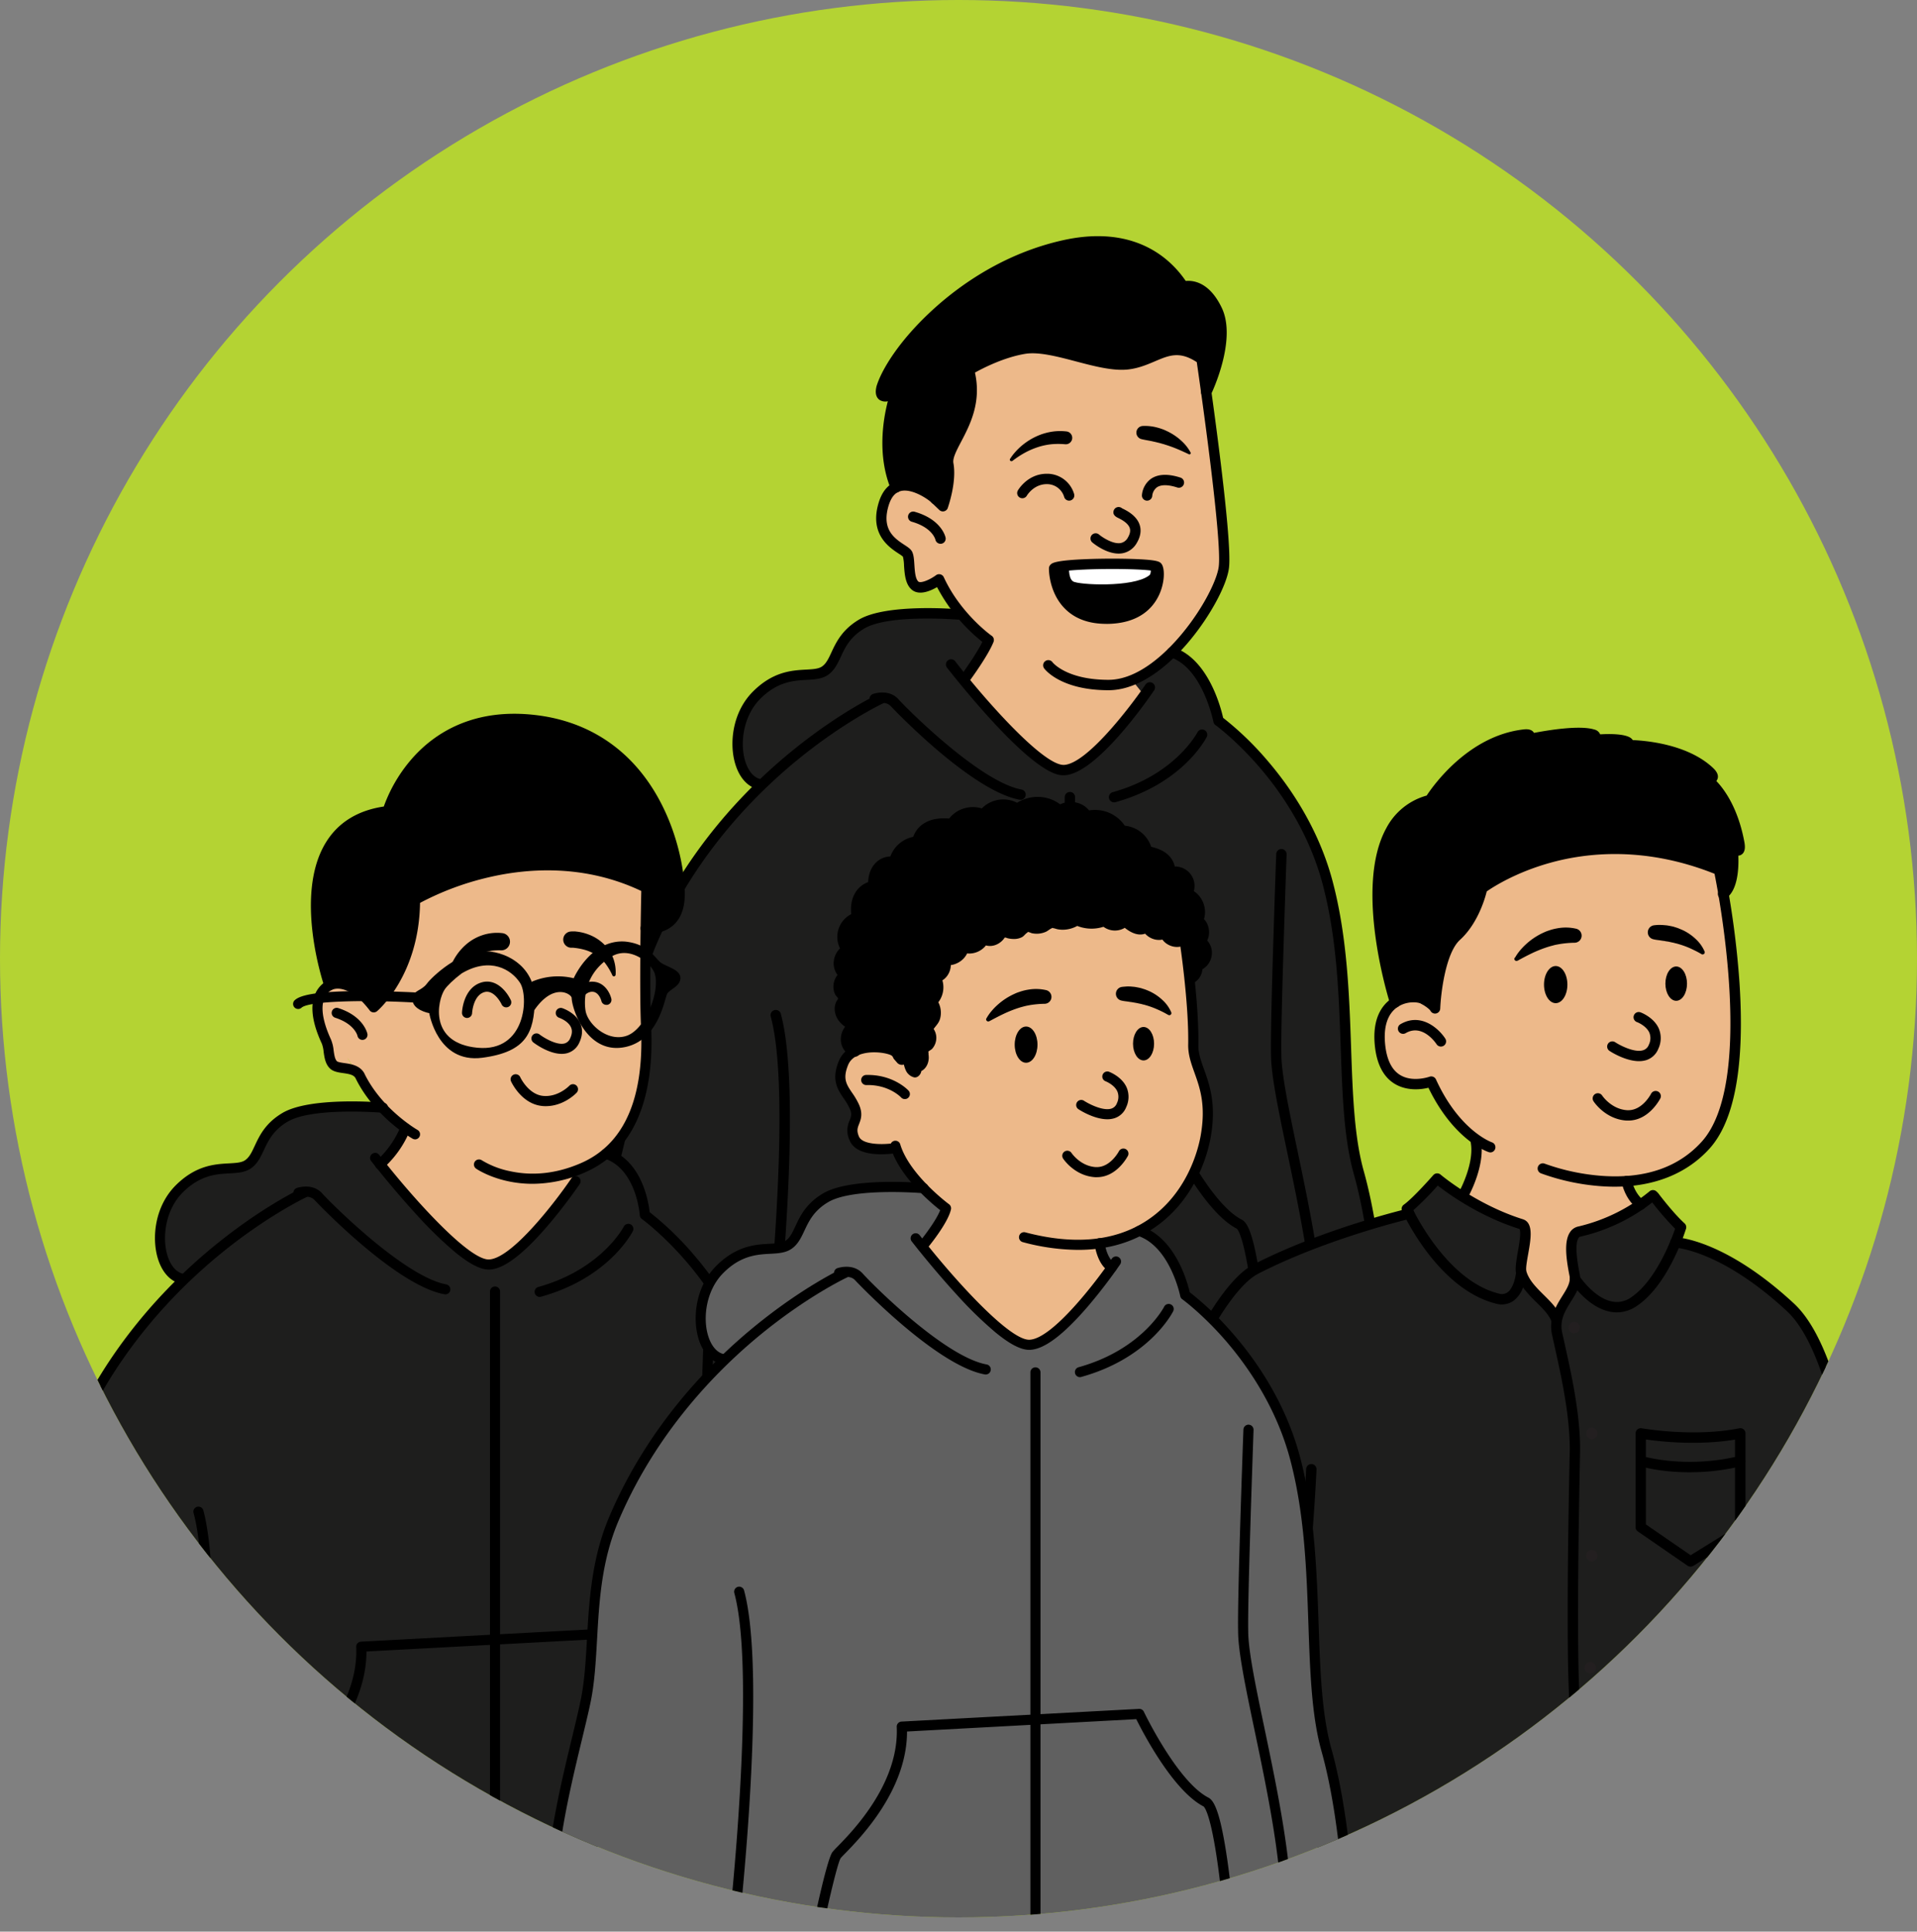 <svg id="Layer_1" data-name="Layer 1" xmlns="http://www.w3.org/2000/svg" xmlns:xlink="http://www.w3.org/1999/xlink" viewBox="0 0 1080 1088.02"><rect x="0" y="0" width="1080" height="1088.02" fill="#808080" stroke="none"/><defs><style>.cls-1{fill:none;}.cls-2{fill:#b4d333;}.cls-3{clip-path:url(#clip-path);}.cls-4{fill:#1e1e1d;}.cls-5{fill:#edb98a;}.cls-6{fill:#fff;}.cls-7{fill:#231f20;}.cls-8{fill:#606060;}</style><clipPath id="clip-path" transform="translate(0)"><circle class="cls-1" cx="540" cy="540" r="540"/></clipPath></defs><title>emam-team-product</title><circle class="cls-2" cx="540" cy="540" r="540"/><g class="cls-3"><path class="cls-4" d="M540,346.14s-50.28-4.33-62.24,11.58-8.68,17.61-13.11,20.14S430,378.1,419.62,401s1.12,37.14,9,41.44c0,0-51.72,48.22-68.34,109.43,0,0-6,59.11-6.91,66.6S332.19,712,332.28,727.91s1.86,31.15,1.86,31.15h444.6s-5.77-78-14.63-104.18c0,0-6.88-46.16-6.35-78.54S754.51,454.27,686.46,406c0,0-6.35-32.19-29.53-43.59S540,346.14,540,346.14Z" transform="translate(0)"/><path class="cls-5" d="M543,381.41l14-20.78s-26.95-23.56-28-34.2c0,0-10.14,6.24-12.47,4.12s-3.33-14.51-5.35-18.4-17.92-8.16-13.35-28.38,25.83-6.67,32.17.3l1.11,1.06s5-16,4.48-25,14.82-27.62,12-50.3c0,0,15.71-13.68,33.45-13.55s35.6,10.65,51.69,8.93,23.15-8.65,29.77-8.1,13.6,3.88,13.76,4.74S689.46,292,689.73,312.24s-21.8,48.06-28.53,54.28a156,156,0,0,1-19.66,14.89c-1.53.74-3.77,1.7-3.77,1.7l5.94,7.42s-28.13,42.49-44.22,43.2S543,381.41,543,381.41Z" transform="translate(0)"/><path d="M594.22,319.33s54.64-3.71,57.77,0-2.26,28.5-26.17,29.07S594.56,333,594.22,319.33Z" transform="translate(0)"/><path class="cls-6" d="M602.33,317.57c0,.86-.76,7.83,2.15,9.87s33.7,3.55,42.69-3.17c2-.91.85-5.89.85-5.89Z" transform="translate(0)"/><path d="M504.7,274.59s-8.61-33.21,0-52.3l-8.14-.25s17.84-56.55,88.54-79.84c64.35-19.49,81.57,19.29,81.57,19.29s13-4.2,21.52,17.72c4,11.83-8.23,41-8.23,41l-3.57-18.3s-8.31-6.31-14.27-5.82-20.27,9-29.26,9.18-41.43-11.19-52.33-9.15-34.13,12-34.13,12,3.93,25.7-11.56,48l-3.63,29S515.14,268.86,504.7,274.59Z" transform="translate(0)"/><path d="M427.93,444.66a2.88,2.88,0,0,1-.59-.06c-6-1.24-10.77-6.47-13.13-14.36-3.41-11.38-1.73-29,10-40.73,11.34-11.34,22.07-11.93,29.91-12.35,3.87-.21,6.93-.38,8.92-1.72,2.4-1.62,3.71-4.42,5.37-8,2.66-5.69,6-12.76,15.52-18.44,15.5-9.19,54.68-5.95,56.34-5.8a2.92,2.92,0,0,1-.5,5.82c-.39,0-39-3.24-52.86,5-8,4.75-10.77,10.66-13.2,15.88-1.88,4-3.66,7.83-7.41,10.35-3.33,2.24-7.48,2.46-11.87,2.7-7.27.4-16.33.89-26.09,10.65-9.6,9.61-11.57,24.84-8.56,34.93,1.73,5.76,4.9,9.52,8.72,10.31a2.92,2.92,0,0,1-.59,5.78Z" transform="translate(0)"/><path d="M575,450.46a3,3,0,0,1-.52,0c-27.56-5-72.15-52.17-72.57-52.64-2.86-3.19-8.06-1.44-8.12-1.42a2.92,2.92,0,1,1-2-5.49c.36-.14,8.94-3.13,14.43,3,5.37,6,46.23,46.62,69.27,50.79a2.92,2.92,0,0,1-.52,5.79Z" transform="translate(0)"/><path d="M334.13,762a2.92,2.92,0,0,1-2.85-2.29c-6.38-29.13,4.39-73.81,12.25-106.43,2-8.26,3.71-15.39,4.9-21.25,2.09-10.27,2.73-21.64,3.41-33.67,1.2-21.12,2.56-45.07,12.45-68.36,21.42-50.43,55.74-85.52,80.76-106.08,27.12-22.29,48.87-32.51,49.78-32.93a2.92,2.92,0,1,1,2.47,5.29c-.22.1-22.12,10.41-48.69,32.27-24.46,20.13-58,54.46-78.94,103.73-9.5,22.36-10.77,44.75-12,66.41-.7,12.25-1.35,23.82-3.52,34.5-1.22,6-3,13.15-5,21.46-7.73,32.07-18.32,76-12.22,103.81a2.91,2.91,0,0,1-2.23,3.47A2.7,2.7,0,0,1,334.13,762Z" transform="translate(0)"/><path d="M434.14,762a1.83,1.83,0,0,1-.33,0,2.92,2.92,0,0,1-2.58-3.22c.16-1.4,15.48-140.19,3-186.17A2.92,2.92,0,0,1,439.9,571c12.74,47.06-2.22,182.6-2.86,188.35A2.92,2.92,0,0,1,434.14,762Z" transform="translate(0)"/><path d="M481.2,762a3.05,3.05,0,0,1-.6-.06,2.91,2.91,0,0,1-2.26-3.46c1.81-8.65,7.94-37.19,10.79-41.08a38.49,38.49,0,0,1,2.89-3.12c8.54-8.74,34.5-35.34,33.07-66.83a2.92,2.92,0,0,1,2.76-3l132.84-7.11a2.92,2.92,0,0,1,2.8,1.66c.18.39,18.66,38.94,36,47.93,2,1,4.32,3.53,7,14.54,1.45,6,2.87,14.13,4.22,24,2.28,16.77,3.59,33.25,3.6,33.41a2.92,2.92,0,1,1-5.82.46c0-.16-1.27-16.06-3.48-32.43-4.19-31.12-7.83-34.55-8.23-34.84-16.94-8.81-33.67-40.82-37.64-48.81L531,650.06c-.06,32.71-26.07,59.35-34.79,68.28-1,1.07-2.12,2.18-2.36,2.5-1.52,2.34-6.18,21.59-9.79,38.82A2.91,2.91,0,0,1,481.2,762Z" transform="translate(0)"/><path d="M743,762h-.17a2.93,2.93,0,0,1-2.75-3.09c1.75-30.36-7.42-74.21-14.79-109.44-5-23.68-9.24-44.14-9.23-55.55-.48-17.64,2.8-109,2.94-112.89a2.92,2.92,0,1,1,5.84.22c0,.95-3.42,95.2-2.94,112.55v.09c0,10.78,4.21,31,9.1,54.38,7.45,35.58,16.71,79.85,14.91,111A2.91,2.91,0,0,1,743,762Z" transform="translate(0)"/><path d="M778.74,762a2.92,2.92,0,0,1-2.92-2.84c0-.57-1.6-56.87-13.12-97.94-5.59-19.91-6.45-44.7-7.36-70.94-1.06-30.61-2.16-62.25-10.3-92.7-7.82-29.21-23.76-51.88-35.76-65.76-13.06-15.09-24.41-23.35-24.52-23.43a2.92,2.92,0,0,1-1.16-1.82c-.06-.3-6.09-30.36-24.22-36.35a2.92,2.92,0,0,1,1.84-5.55c19.41,6.42,26.53,33.66,27.87,39.66a172.9,172.9,0,0,1,24.49,23.53c12.44,14.37,29,37.86,37.1,68.21,8.32,31.09,9.48,64.51,10.5,94,.89,25.89,1.74,50.34,7.14,69.57,11.73,41.78,13.33,98.79,13.34,99.36a2.91,2.91,0,0,1-2.84,3Z" transform="translate(0)"/><path d="M627.64,451.93a2.92,2.92,0,0,1-.78-5.73c35.31-9.79,47.68-33.56,47.8-33.79a2.92,2.92,0,0,1,5.22,2.61c-.53,1.07-13.51,26.29-51.46,36.81A3,3,0,0,1,627.64,451.93Z" transform="translate(0)"/><path d="M602.76,762a2.92,2.92,0,0,1-2.92-2.92V449a2.92,2.92,0,1,1,5.84,0v310A2.92,2.92,0,0,1,602.76,762Z" transform="translate(0)"/><path d="M598.91,436.67c-3.61,0-13.31-1.66-39.85-30.48C545.35,391.3,533.6,376.13,533.48,376a2.92,2.92,0,0,1,4.62-3.57c17.54,22.67,49.5,58.41,61.08,58.41h.2c12.86-.49,37.54-32.86,46-45.29a2.92,2.92,0,0,1,4.84,3.27c-3.27,4.83-32.47,47.16-50.58,47.85Z" transform="translate(0)"/><path d="M544.3,384.33a2.92,2.92,0,0,1-2.36-4.64c.09-.12,8-11,11.5-18.13a97.45,97.45,0,0,1-25.52-30.87c-3.92,2.29-10.49,5.08-14.61,1.14-3.32-3.18-3.69-8.79-4-13.3a23.49,23.49,0,0,0-.62-5,20.08,20.08,0,0,0-2.35-1.68c-5.45-3.59-16.8-11.06-11.22-29,2.72-8.73,7.94-11.41,11.83-12.13,9.83-1.79,20.87,6.87,22.14,8.49a2.92,2.92,0,0,1-4.54,3.68c-1.43-1.48-10.49-7.85-16.94-6.34-3.2.75-5.46,3.38-6.91,8-4.27,13.73,3.31,18.72,8.85,22.37,2.08,1.36,3.58,2.35,4.32,3.84.91,1.82,1.08,4.36,1.27,7.3.23,3.5.51,7.85,2.19,9.46,1.28,1.23,6.44-.89,10-3.53a2.94,2.94,0,0,1,2.47-.48,2.9,2.9,0,0,1,1.92,1.61c9.42,20.52,26.82,32.91,27,33a2.92,2.92,0,0,1,1,3.48c-3,7.6-12.7,20.85-13.11,21.41A2.9,2.9,0,0,1,544.3,384.33ZM524.51,282.87l0,.05Z" transform="translate(0)"/><path d="M529.86,306.29A2.93,2.93,0,0,1,527,304c-.09-.36-1.82-6.87-13.31-10.13a2.92,2.92,0,0,1,1.59-5.62c15.23,4.32,17.36,14.15,17.44,14.57a2.91,2.91,0,0,1-2.29,3.43A2.83,2.83,0,0,1,529.86,306.29Z" transform="translate(0)"/><path d="M679.6,223.87a2.87,2.87,0,0,1-1.27-.29,2.92,2.92,0,0,1-1.36-3.9c.14-.28,13.49-28.27,6.08-43.77-6.78-14.19-15.11-11.76-15.46-11.65a2.89,2.89,0,0,1-3.7-1.8,2.93,2.93,0,0,1,1.81-3.72c.55-.2,13.49-4.47,22.62,14.65,8.62,18-5.49,47.58-6.09,48.83A2.92,2.92,0,0,1,679.6,223.87Z" transform="translate(0)"/><path d="M504.7,277.51a2.93,2.93,0,0,1-2.7-1.8c-7.95-19.17-4.4-39.73-1.81-49.7a6.05,6.05,0,0,1-4.68-.77c-1.34-.94-2.74-3-1.8-7.14a.94.94,0,0,1,0-.16c2.63-9.21,12.78-26.33,32.73-44.32,14.9-13.44,39.57-31,72.42-38.31,31.22-6.95,50.2,3.22,60.63,13a58.6,58.6,0,0,1,15.27,23.23,2.92,2.92,0,0,1-5.59,1.71,53.58,53.58,0,0,0-13.86-20.85c-13.66-12.65-32.22-16.48-55.18-11.36-31.61,7-55.39,24-69.78,36.94-17.75,16-28.35,32.35-31,41.5a6.71,6.71,0,0,0-.13.79,15.22,15.22,0,0,0,4-1.77,2.92,2.92,0,0,1,4.29,3.49c-.1.27-10,27.66-.12,51.5a2.92,2.92,0,0,1-1.57,3.82A3,3,0,0,1,504.7,277.51Z" transform="translate(0)"/><path d="M624.5,388.77c-26.89,0-35.82-11.72-36.18-12.22a2.92,2.92,0,1,1,4.7-3.46c.06.08,7.84,9.83,31.48,9.83,17.23,0,33.22-16.12,41.22-25.74,12.21-14.66,19.86-30.45,20.87-37.86,2.07-15.13-10.65-103.64-12.35-115.35-9.73-6.36-15.64-3.84-23.7-.4-4.43,1.88-9.44,4-15.51,4.59-8.38.79-18.78-1.94-28.84-4.59-10.36-2.73-21.08-5.55-28.71-4.25-12,2-23.78,8.09-28.21,10.55,3.77,16.89-2.9,29.61-7.83,39-2.58,4.93-4.82,9.19-4.32,11.92,2,10.78-3,24.74-3.16,25.33a2.92,2.92,0,0,1-4.77,1.13l-3.71-3.55a2.92,2.92,0,1,1,4-4.22l.27.25c1.21-4.62,2.67-12,1.6-17.89-.87-4.71,1.8-9.79,4.89-15.68,5-9.43,11.11-21.17,6.82-37a2.92,2.92,0,0,1,1.29-3.26c.64-.39,15.87-9.61,32.12-12.38,8.87-1.51,20.21,1.47,31.18,4.36,9.56,2.52,19.46,5.12,26.8,4.43,5.17-.49,9.54-2.36,13.76-4.16,8.54-3.64,17.37-7.4,30.38,1.69a2.93,2.93,0,0,1,1.22,2c.6,4.13,14.85,101.33,12.54,118.27-1.34,9.82-10.66,27-22.17,40.81C661.56,371.32,644.11,388.77,624.5,388.77Z" transform="translate(0)"/><path d="M602.32,282a2.92,2.92,0,0,1-2.81-2.16,10.07,10.07,0,0,0-9.28-7.14c-7.76-.27-11.68,6.4-11.72,6.47a2.92,2.92,0,1,1-5.07-2.9c.22-.39,5.51-9.42,16.31-9.42h.68a15.84,15.84,0,0,1,14.72,11.47,2.92,2.92,0,0,1-2.08,3.57A3.22,3.22,0,0,1,602.32,282Z" transform="translate(0)"/><path d="M646.25,282h-.12a2.91,2.91,0,0,1-2.8-3,12.66,12.66,0,0,1,5.08-9.28c4-2.77,9.64-3,16.82-.65a2.93,2.93,0,0,1-1.82,5.56c-5.26-1.72-9.3-1.76-11.67-.11a6.83,6.83,0,0,0-2.58,4.71A2.92,2.92,0,0,1,646.25,282Z" transform="translate(0)"/><path d="M569.08,258.46a25.62,25.62,0,0,1,2.7-3.62,34.29,34.29,0,0,1,3.17-3.21,37.09,37.09,0,0,1,7.55-5.17,39,39,0,0,1,4.29-1.85,35.22,35.22,0,0,1,4.56-1.23,30.64,30.64,0,0,1,9.46-.37,3.62,3.62,0,0,1-.71,7.21H600a42.49,42.49,0,0,0-7.65,0,37.13,37.13,0,0,0-7.62,1.62,44,44,0,0,0-7.4,3.2,53,53,0,0,0-6.92,4.56l-.05,0a.9.9,0,0,1-1.32-1.17Z" transform="translate(0)"/><path d="M669.73,255.83c-2.26-1.07-4.48-2.09-6.68-3s-4.37-1.69-6.56-2.36l-.8-.27-.83-.22c-.54-.15-1.08-.32-1.62-.46-1.09-.25-2.16-.56-3.26-.77-2.16-.53-4.35-.81-6.55-1.33l-.3-.07a3.76,3.76,0,0,1,.7-7.42,26.53,26.53,0,0,1,8.08.88,32.42,32.42,0,0,1,3.87,1.27c.63.25,1.23.56,1.85.84l.9.44.89.49a32,32,0,0,1,6.45,4.72,24,24,0,0,1,4.87,6.29.73.73,0,0,1-.31,1,.75.75,0,0,1-.64,0Z" transform="translate(0)"/><path d="M630.21,311.81c-7.07,0-13.9-5.51-14.72-6.2a2.92,2.92,0,1,1,3.74-4.48c1.9,1.57,7.81,5.5,12.15,4.74a5.86,5.86,0,0,0,4.07-3.13c1.16-2,1.51-3.69,1.06-5.19-.9-3-4.9-5-6.61-5.84-.91-.44-3.31-1.63-2.47-4.13a2.92,2.92,0,0,1,3.69-1.85,3.06,3.06,0,0,1,1,.56l.39.19c2.39,1.19,8,4,9.62,9.39.92,3.09.38,6.4-1.62,9.82a11.62,11.62,0,0,1-8.11,5.93A12.24,12.24,0,0,1,630.21,311.81ZM633,289.43Zm.13-.59a3.12,3.12,0,0,1-.13.59A2.61,2.61,0,0,0,633.1,288.84Z" transform="translate(0)"/><path d="M623.21,351.39c-9.78,0-17.61-2.87-23.25-8.55-9.12-9.16-9.05-22.2-9-22.75a2.93,2.93,0,0,1,.84-2c.92-.93,2.47-2.49,20.93-3.18,9.8-.36,21.37-.32,29.47.1,9.81.52,11.16,1.33,12.11,2.52,2.09,2.61,1.93,10.76-1.41,17.78-3.45,7.26-11.33,15.95-29.23,16.1Zm-26.34-29.31c.35,3.52,1.73,11.14,7.26,16.68,4.58,4.58,11.14,6.88,19.46,6.79,10.53-.09,18.11-3.5,22.51-10.13a22.08,22.08,0,0,0,3.59-13.86c-3.14-.63-13.4-1.18-26.67-1.06S600.42,321.35,596.87,322.08Zm-1.31.38Zm54.89-.7Zm-.93-.9Z" transform="translate(0)"/><path class="cls-5" d="M823.77,673.29S834,653.6,831.86,642.8c0,0-19.94-15.67-25.16-32.91,0,0-25.82,8.76-29-20.12s19.77-31.52,28.88-23.95l9.39-32.25S832.39,516,835,500.36c0,0,59.66-41.83,133.47-10.32,0,0,21.66,100.76-2.63,148.17,0,0-16.83,26.35-48.63,27.29l6.28,13.64s-33.94,13.7-35.36,15.36-3.15,23-.16,26.76l-10.6,20.66-20.56-23.51,1.66-27.82Z" transform="translate(0)"/><path d="M785.89,564.24S755,464.39,805.62,450.58c0,0,21-34.71,54.71-37.81l1.27,3.5s28.81-6.72,36.53-2.31l19.57,5s38.21,2.49,46.07,17.35l-2.18,2.62s19.59,17.25,18.57,38.16l-4,1s1.42,17-4.53,23.29L968.47,490S895.71,458.39,835,500.36c0,0-5,19.33-14.43,26.85s-12,39.6-12,39.6S799.5,556.61,785.89,564.24Z" transform="translate(0)"/><path class="cls-4" d="M809.66,663.75l-16.47,16.63-.63,3.22s-75.34,23.18-90,34.59-58.45,86.61-72.1,166.54-16,155.92-16,155.92h438.83s.6-221.78-26.1-273.51-46.29-53.42-83.2-67.32l2.25-9.43-15.83-17.1S903.77,693,888.13,694.5a65.44,65.44,0,0,0-.79,28.51l-10.81,19.65L857.67,719s2.75-25.33.8-28.37S817.11,673.27,809.66,663.75Z" transform="translate(0)"/><path d="M876.53,745.58a2.92,2.92,0,0,1-2.7-1.82c-1.45-3.53-4.76-6.81-8.27-10.28a68.38,68.38,0,0,1-7.51-8.28,16.52,16.52,0,0,1-5.08,7.26,11.4,11.4,0,0,1-9.4,2l-.09,0c-33.1-7.84-52.76-50.53-53.58-52.35a2.91,2.91,0,0,1,1-3.58c5.35-3.81,16.48-16.51,16.59-16.64a2.92,2.92,0,0,1,4.09-.3c.2.17,19.92,16.83,46.35,25.15,6.15,1.94,4.54,11,3,19.66-.64,3.59-1.44,8-1,9.53l0,.11c1.4,5,5.68,9.26,9.81,13.35,3.77,3.73,7.67,7.59,9.56,12.22a2.91,2.91,0,0,1-1.6,3.81A2.84,2.84,0,0,1,876.53,745.58ZM844.77,728.7a5.5,5.5,0,0,0,4.66-.88c3.16-2.39,4.38-8.35,4.65-10.93-.53-2.74.21-6.86,1-11.58.68-3.76,2.07-11.56.93-13.09C833.45,685.09,816,672.47,810,667.78a168.54,168.54,0,0,1-13.77,13.91C800.52,690.17,818.41,722.42,844.77,728.7Z" transform="translate(0)"/><path d="M890.31,1046.33a2.93,2.93,0,0,1-2.92-2.9c0-.49-.37-48.63-3-81.58s-.07-142.91,0-145.41c0-19.74-5-42.09-8.28-56.88-.65-2.89-1.26-5.62-1.75-8-1.92-9.16,2.37-16.05,5.82-21.59,2.52-4,4.69-7.54,4.12-11-.05-.31-.14-.75-.25-1.29-1.7-8.83-3-18.54.49-23.67a7.36,7.36,0,0,1,4.74-3.2,99,99,0,0,0,40-19.75,2.92,2.92,0,0,1,3.9,4.35,103.1,103.1,0,0,1-42.69,21.11l-.09,0a1.5,1.5,0,0,0-1.06.75c-1.71,2.53-1.57,9,.42,19.28.11.58.21,1.06.27,1.42.94,5.61-2,10.39-4.92,15-3.2,5.13-6.5,10.43-5.07,17.31.49,2.32,1.1,5,1.74,7.91,3.35,15.05,8.42,37.79,8.42,58.19v.07c0,1.11-2.59,111.94,0,144.84,2.61,33.16,3,81.51,3,82a2.92,2.92,0,0,1-2.9,2.94Z" transform="translate(0)"/><path d="M910.91,739.2a20,20,0,0,1-4-.41c-12.53-2.53-21.66-16.24-22-16.82a2.92,2.92,0,0,1,4.88-3.21c.08.12,8.2,12.28,18.33,14.31a13.72,13.72,0,0,0,10.82-2.34c13.88-9.32,22.56-32.21,24.79-38.64a161.56,161.56,0,0,1-14.06-16.33,2.92,2.92,0,0,1,4.68-3.5c.08.11,8.15,10.87,14.7,16.81a2.94,2.94,0,0,1,.83,3c-.4,1.28-9.8,31.48-27.68,43.49A19.94,19.94,0,0,1,910.91,739.2Z" transform="translate(0)"/><path d="M614.38,1043.57h-.1a2.91,2.91,0,0,1-2.82-3c1.5-45.19,9.67-118.79,9.76-119.53,11-85.94,54.66-193.26,85-208.83,39.38-20.2,86.53-31.34,87-31.45a2.92,2.92,0,1,1,1.33,5.69c-.47.11-46.94,11.09-85.66,30.95-26.08,13.38-70.48,114.87-81.9,204.33-.07.69-8.22,74.07-9.72,119A2.91,2.91,0,0,1,614.38,1043.57Z" transform="translate(0)"/><path d="M1053.21,1046.33a2.92,2.92,0,0,1-2.92-2.92V955.35c-1.18-40.71-3.94-77.35-8.21-108.91-7.6-56.24-19.85-93.6-35.44-108-37-34.29-62.58-35.67-62.83-35.68a2.92,2.92,0,0,1,.1-5.84H944c1.12,0,27.75,1.26,66.61,37.23,35,32.37,43.53,152.41,45.52,221.09v88.19A2.92,2.92,0,0,1,1053.21,1046.33Z" transform="translate(0)"/><path d="M1004.32,1046.33a2.92,2.92,0,0,1-2.9-2.57c-.07-.57-6.85-57.43-6.35-104.19.5-47,12.69-84.54,12.81-84.92a2.92,2.92,0,1,1,5.55,1.83c-.12.36-12,37.08-12.52,83.15-.5,46.39,6.24,102.86,6.31,103.43a2.93,2.93,0,0,1-2.55,3.25Z" transform="translate(0)"/><path d="M853.47,539.51a27.43,27.43,0,0,1,2.81-4.07,35.7,35.7,0,0,1,3.4-3.56,37.75,37.75,0,0,1,8.16-5.73c.75-.4,1.53-.74,2.3-1.1s1.58-.65,2.4-.92a29.67,29.67,0,0,1,5-1.28,25.87,25.87,0,0,1,10.44.26,4,4,0,0,1-.78,7.89H887a58.57,58.57,0,0,0-8,.7c-.66.1-1.32.25-2,.36s-1.33.28-2,.47c-1.32.33-2.65.72-4,1.17a71.85,71.85,0,0,0-8,3.25c-2.64,1.26-5.32,2.69-8,4.16l-.07,0a1.22,1.22,0,0,1-1.65-1.65Z" transform="translate(0)"/><path d="M958.42,537.31c-1-.58-2.16-1.22-3.24-1.75S953,534.49,951.9,534a51.19,51.19,0,0,0-6.54-2.33c-.54-.19-1.11-.28-1.66-.43l-.81-.22c-.28-.07-.56-.11-.84-.17-.55-.12-1.1-.23-1.65-.37s-1.12-.17-1.68-.28c-.28,0-.55-.1-.83-.16s-.57-.07-.85-.11c-.56-.08-1.13-.16-1.69-.26-1.14-.17-2.29-.26-3.45-.53l-.45-.1a4,4,0,0,1,.33-7.86c.7-.1,1.41-.15,2.11-.2A16.68,16.68,0,0,1,936,521c.71,0,1.42.08,2.13.14a13.85,13.85,0,0,1,2.12.29c.71.13,1.41.26,2.11.42s1.37.41,2.06.62c.34.11.68.21,1,.34l1,.41c.66.29,1.33.54,2,.87a28.37,28.37,0,0,1,7,4.9,20.47,20.47,0,0,1,4.91,6.94,1.21,1.21,0,0,1-1.7,1.52Z" transform="translate(0)"/><path d="M923.42,597.7c-7.47,0-15.51-5-16.55-5.71a2.92,2.92,0,1,1,3.17-4.9c2.71,1.75,10.83,6,15.67,4.46a5,5,0,0,0,3.23-3.14,8.26,8.26,0,0,0,.29-6.71c-1.76-4-6.91-6-7-6a2.92,2.92,0,0,1,2-5.49c.31.11,7.52,2.79,10.31,9.13a14,14,0,0,1-.25,11.34,10.86,10.86,0,0,1-6.89,6.46A14.13,14.13,0,0,1,923.42,597.7Z" transform="translate(0)"/><path d="M917.38,631.16l-1.1,0c-11.79-.76-18.2-10.37-18.46-10.78a2.92,2.92,0,1,1,4.88-3.2c.06.08,5.14,7.58,14,8.15l.69,0c8,0,12.72-9.13,12.77-9.23a2.92,2.92,0,0,1,5.22,2.63C935.07,619.24,928.93,631.16,917.38,631.16Z" transform="translate(0)"/><ellipse cx="876.45" cy="554.58" rx="6.59" ry="10.46"/><ellipse cx="944.34" cy="554.04" rx="6.09" ry="9.67"/><path d="M824.78,675.27a2.92,2.92,0,0,1-2.55-4.33c.12-.21,9-16.59,6.14-28.46a2.92,2.92,0,1,1,5.67-1.39c3.44,14.12-6.28,31.92-6.7,32.67A2.91,2.91,0,0,1,824.78,675.27Z" transform="translate(0)"/><path d="M839.65,649.1a2.83,2.83,0,0,1-.9-.15c-.82-.26-19.68-6.68-34-36.27-4,1-12,2-19-2.2-6.13-3.73-9.85-10.58-11.06-20.35-2-16.38,4-24.14,9.41-27.77,7.18-4.81,15.73-4.13,19.24-2.15a2.92,2.92,0,0,1-2.86,5.09c-1.59-.9-7.83-1.64-13.13,1.91-5.8,3.89-8.17,11.57-6.86,22.2,1,7.92,3.77,13.33,8.3,16.08,7.12,4.34,16.41,1,16.5,1A2.93,2.93,0,0,1,809,608c13.23,29,31.34,35.36,31.52,35.42a2.93,2.93,0,0,1-.91,5.7Z" transform="translate(0)"/><path d="M811.79,589.48a2.89,2.89,0,0,1-2.45-1.32c-.33-.5-7.94-11.89-17.51-6.18a2.92,2.92,0,0,1-3-5c11.53-6.88,21.65,2.23,25.4,8a2.91,2.91,0,0,1-2.45,4.5Z" transform="translate(0)"/><path d="M786,567.57a2.92,2.92,0,0,1-2.78-2c-.85-2.67-20.62-65.83-2.15-99.21a36.76,36.76,0,0,1,22.69-18.26c3.79-5.77,23.61-33.65,54.45-37.23,1.16-.14,4.61-.55,6,1.93,8.15-1.56,25.76-4.43,33.92-1.91a4.69,4.69,0,0,1,3.37,2.73c5.39-.31,13.41-.34,17,1.89l.29.2a5.84,5.84,0,0,1,1.1,1.15c8.29.36,31.83,2.58,45.72,16.18l.08.09c2.07,2.19,2.65,4.23,1.73,6.05a3.73,3.73,0,0,1-.47.72c4.8,5,12.47,15.76,15.91,35a.29.29,0,0,1,0,.09c.19,1.29.75,5.18-2.16,6.6a3.84,3.84,0,0,1-1.36.37c.29,7.16-.26,19.51-6.94,24.06a2.92,2.92,0,0,1-3.29-4.83c4.68-3.18,5-16.19,4-23.64a2.92,2.92,0,0,1,1.65-3,2.84,2.84,0,0,1,2-.18c-4.84-24.64-17.12-33.21-17.24-33.3a2.92,2.92,0,0,1,.58-5.15c-15.32-13.39-42.9-13.32-43.17-13.31h0a2.92,2.92,0,0,1-2.89-2.52,1,1,0,0,1,0-.17c-3.41-.86-10.79-.78-16.76-.12a2.92,2.92,0,0,1-3.09-3.83c-8.66-1.2-26.18,1.89-32.77,3.32a2.92,2.92,0,0,1-3.52-2.53c-30.36,4.13-49.64,35-49.83,35.36a3,3,0,0,1-1.76,1.3,31.2,31.2,0,0,0-20.16,15.73c-17.26,31.2,2.41,94,2.61,94.62a2.93,2.93,0,0,1-1.9,3.67A3.06,3.06,0,0,1,786,567.57Z" transform="translate(0)"/><path d="M909.68,668.42c-2.35,0-4.74-.09-7.18-.25a125.33,125.33,0,0,1-34.38-7.29,2.92,2.92,0,0,1,2.16-5.43,121.11,121.11,0,0,0,32.77,6.9c24,1.58,42.68-4.92,55.68-19.31,29.59-32.78,10-137.06,7.2-150.88-38.87-15.49-71.68-12-92.46-6.22-19.7,5.45-32.6,13.86-35.87,16.15-1,4.11-5.15,18.28-15.07,27.28-8.19,7.43-10.82,30.48-11.14,38.73a2.92,2.92,0,0,1-5.52,1.21c-.41-.8-2.7-2.51-4.46-3.5a2.92,2.92,0,0,1,2.85-5.1c.37.21,1,.58,1.75,1.07,1-9.86,3.94-28.89,12.59-36.74,10.08-9.13,13.51-25.12,13.55-25.28a2.85,2.85,0,0,1,1.08-1.72c.58-.45,14.55-11,38.41-17.65,22-6.12,56.8-9.89,97.94,6.95a2.92,2.92,0,0,1,1.75,2.09A505.09,505.09,0,0,1,980,553.65c3,46.17-2.68,77.56-16.89,93.3C950.32,661.06,932,668.42,909.68,668.42Z" transform="translate(0)"/><path d="M924.36,681.47a2.91,2.91,0,0,1-1.78-.61c-7.42-5.71-8.91-14.77-9-15.15a2.92,2.92,0,0,1,5.77-.91c0,.15,1.26,7.2,6.76,11.43a2.92,2.92,0,0,1-1.78,5.24Z" transform="translate(0)"/><path d="M712.15,1046.33H712a2.9,2.9,0,0,1-2.74-3.08c0-.53,3.16-53.64,13-93.83,9.7-39.66,13.56-121.16,13.6-122a2.92,2.92,0,0,1,5.84.27c0,.82-3.93,82.9-13.76,123.1-9.7,39.66-12.81,92.25-12.84,92.77A2.93,2.93,0,0,1,712.15,1046.33Z" transform="translate(0)"/><circle class="cls-7" cx="886.87" cy="747.77" r="3.23"/><circle class="cls-7" cx="896.81" cy="807.36" r="3.23"/><circle class="cls-7" cx="896.81" cy="876.26" r="3.23"/><circle class="cls-7" cx="895.93" cy="939.33" r="3.23"/><circle class="cls-7" cx="900.04" cy="1002.4" r="3.23"/><path d="M952.38,882.41a2.88,2.88,0,0,1-1.66-.52l-28-19.31a2.92,2.92,0,0,1-1.27-2.41V807.36a2.92,2.92,0,0,1,3.45-2.87c.28,0,28.85,5.15,55,0a2.91,2.91,0,0,1,3.48,2.86v54.77a2.91,2.91,0,0,1-1.38,2.48l-28,17.36A3,3,0,0,1,952.38,882.41Zm-25.1-23.77L952.47,876l25-15.5V810.86c-21,3.45-42.07,1.1-50.2-.08Z" transform="translate(0)"/><path d="M951.77,829.26c-16.61,0-27.59-3.32-28.27-3.53a2.92,2.92,0,1,1,1.73-5.58c.3.09,24.22,7.24,54.49,0a2.92,2.92,0,1,1,1.36,5.68A125.15,125.15,0,0,1,951.77,829.26Z" transform="translate(0)"/><path class="cls-4" d="M214.08,623.81s-40.36-5.35-58,7.5-6.93,19.26-15.65,24-33.92,1.06-43.81,19.73-8.06,37.65,5.93,46.69c0,0-56.46,52.08-70,118.75L26,909.06s-25.53,94.8-18,131.16H456.3s-4.5-81.14-15.77-109.86,8.4-110.1-25.9-182.65C392.16,700.33,364.22,685,364.22,685s-.79-26.91-22.83-35.19S214.08,623.81,214.08,623.81Z" transform="translate(0)"/><path d="M185.91,555s-30.39-89.28,31.55-98c0,0,23.14-60.85,80.47-52.11s89.77,55.63,82.44,110.39c0,0-7.92,9.19-16.15,7.64l0-21.81s-52.1-34.35-130.35,5.8c0,0-.83,41.06-23.23,60.5C210.62,567.39,197.44,550.16,185.91,555Z" transform="translate(0)"/><path class="cls-5" d="M214.7,655.31s12.71-13.79,13.7-19.88c0,0-17.29-14.45-27.75-31.77s-.71-.42-.71-.42-11.53-.36-13-4.52-2-9.07-4-13.93-9.29-27.71,3.89-30.79S210,566.57,210,566.57s23.06-13.84,24.71-59c0,0,67.64-41.18,129.53-6.5,0,0-1.14,66.72,0,84s-2.81,63.38-39.18,75.12l-2.24.87V666S295,709.72,276,711.37,214.7,655.31,214.7,655.31Z" transform="translate(0)"/><path d="M102.62,723.16a2.93,2.93,0,0,1-.58-.06c-6-1.24-10.79-6.49-13.16-14.41-3.43-11.45-1.73-29.16,10.08-41,11.41-11.41,22.21-12,30.09-12.42,3.92-.22,7-.39,9-1.75,2.44-1.65,3.77-4.49,5.44-8.08,2.68-5.72,6-12.84,15.61-18.54,15.6-9.26,55.07-6,56.74-5.84a2.85,2.85,0,1,1-.49,5.67c-.39,0-39.31-3.26-53.34,5.07-8.1,4.8-10.89,10.78-13.35,16-1.89,4-3.68,7.87-7.44,10.39-3.33,2.25-7.5,2.47-11.91,2.71-7.35.4-16.5.9-26.37,10.77-9.71,9.71-11.7,25.11-8.65,35.31,1.75,5.84,5,9.66,8.86,10.46a2.85,2.85,0,0,1-.58,5.64Z" transform="translate(0)"/><path d="M250.88,729a3.14,3.14,0,0,1-.51,0c-27.75-5-72.68-52.56-73.1-53-2.93-3.26-8.23-1.47-8.29-1.45a2.85,2.85,0,0,1-1.92-5.36c.36-.13,8.95-3.13,14.45,3s46.62,47,69.88,51.24a2.85,2.85,0,0,1-.51,5.65Z" transform="translate(0)"/><path d="M8.06,1043.07a2.85,2.85,0,0,1-2.78-2.24c-6.43-29.34,4.42-74.37,12.35-107.25,2-8.33,3.74-15.52,4.94-21.43,2.11-10.35,2.75-21.82,3.44-33.95,1.21-21.29,2.58-45.42,12.54-68.89,21.59-50.83,56.18-86.2,81.39-106.91,27.33-22.46,49.25-32.77,50.17-33.19a2.85,2.85,0,1,1,2.41,5.16c-.22.11-22.31,10.5-49.1,32.54C98.74,727.21,64.9,761.84,43.8,811.53c-9.58,22.56-10.86,45.15-12.1,67-.7,12.35-1.36,24-3.55,34.77-1.22,6-3,13.25-5,21.63-7.79,32.34-18.47,76.63-12.31,104.69a2.86,2.86,0,0,1-2.18,3.4A3.15,3.15,0,0,1,8.06,1043.07Z" transform="translate(0)"/><path d="M108.88,1043.07a1.77,1.77,0,0,1-.32,0,2.84,2.84,0,0,1-2.51-3.14c.16-1.41,15.61-141.35,3-187.73a2.84,2.84,0,0,1,5.49-1.49c12.85,47.42-2.23,184.06-2.88,189.85A2.85,2.85,0,0,1,108.88,1043.07Z" transform="translate(0)"/><path d="M156.33,1043.07a3,3,0,0,1-.59-.06,2.84,2.84,0,0,1-2.2-3.37c1.82-8.72,8-37.48,10.86-41.38a39,39,0,0,1,2.91-3.14c8.61-8.82,34.81-35.65,33.36-67.45a2.85,2.85,0,0,1,2.7-3l133.93-7.16a2.82,2.82,0,0,1,2.72,1.62c.19.39,18.83,39.28,36.3,48.36,1.95,1,4.31,3.53,7,14.6,1.47,6.09,2.9,14.23,4.26,24.21,2.3,16.9,3.62,33.5,3.63,33.67a2.85,2.85,0,0,1-5.68.45c0-.16-1.29-16.24-3.52-32.78-4.24-31.44-7.92-34.83-8.33-35.11-17.1-8.89-34-41.27-37.94-49.23l-129.29,6.91c0,33-26.26,59.86-35,68.86-1.06,1.08-2.15,2.2-2.39,2.53-1.54,2.34-6.24,21.77-9.89,39.18A2.84,2.84,0,0,1,156.33,1043.07Z" transform="translate(0)"/><path d="M420.23,1043.07h-.17a2.85,2.85,0,0,1-2.68-3c1.77-30.62-7.48-74.84-14.92-110.36-5-23.88-9.31-44.5-9.3-56-.48-17.78,2.83-109.9,3-113.81a2.85,2.85,0,1,1,5.69.2c0,1-3.45,96-3,113.49v.08c0,10.89,4.24,31.26,9.18,54.85,7.5,35.86,16.84,80.48,15,111.86A2.85,2.85,0,0,1,420.23,1043.07Z" transform="translate(0)"/><path d="M456.3,1043.07a2.84,2.84,0,0,1-2.84-2.77c0-.57-1.62-57.35-13.24-98.76-5.63-20.06-6.5-45-7.41-71.51-1.07-30.85-2.18-62.76-10.39-93.47-7.89-29.47-24-52.34-36.08-66.34-13.17-15.22-24.62-23.55-24.74-23.63a2.86,2.86,0,0,1-1.17-2.14c0-.26-1.87-26-19.94-31.94a2.85,2.85,0,0,1,1.79-5.41c19.34,6.39,23.07,29.71,23.71,35.65a174.27,174.27,0,0,1,24.54,23.61c12.54,14.47,29.21,38.15,37.39,68.73,8.38,31.33,9.55,65,10.58,94.75.9,26.1,1.76,50.76,7.2,70.16,11.82,42.1,13.44,99.57,13.45,100.15a2.85,2.85,0,0,1-2.77,2.92Z" transform="translate(0)"/><path d="M304,730.49a2.85,2.85,0,0,1-.75-5.59c35.64-9.89,48.13-33.88,48.25-34.12a2.85,2.85,0,0,1,5.09,2.55c-.54,1.08-13.61,26.46-51.82,37.06A2.91,2.91,0,0,1,304,730.49Z" transform="translate(0)"/><path d="M278.89,1043.07a2.84,2.84,0,0,1-2.85-2.85V727.64a2.85,2.85,0,1,1,5.69,0v312.58A2.84,2.84,0,0,1,278.89,1043.07Z" transform="translate(0)"/><path d="M275.32,715.09c-4.69,0-10.86-3.19-18.87-9.75A221.49,221.49,0,0,1,234.9,684.4c-13.82-15-25.67-30.29-25.79-30.44a2.85,2.85,0,0,1,4.51-3.49c17.69,22.88,49.94,58.93,61.65,58.93h.21c13-.49,37.92-33.16,46.42-45.7a2.85,2.85,0,0,1,4.72,3.2c-.08.11-8.05,11.84-18.05,23.48-14,16.32-24.76,24.41-32.87,24.72Z" transform="translate(0)"/><path d="M214.08,658.7a2.85,2.85,0,0,1-1.81-5.05,53.33,53.33,0,0,0,13.5-19.29,2.85,2.85,0,0,1,5.28,2.14,58,58,0,0,1-15.17,21.56A2.83,2.83,0,0,1,214.08,658.7Z" transform="translate(0)"/><path d="M233.84,641.74a2.76,2.76,0,0,1-1.4-.38c-.87-.49-21.45-12.36-32.1-34-1-1.95-3.47-2.43-7.05-2.94-2.81-.4-5.72-.82-7.62-2.81-2.39-2.49-2.9-6-3.34-9.14a17.8,17.8,0,0,0-1-4.6l0,0c-8.46-18.14-5.28-27.52-1.12-32.2,7.7-8.67,19.45-2.85,24.58,1.43a2.85,2.85,0,0,1-3.65,4.38c-.43-.36-10.71-8.74-16.68-2-4.27,4.81-3.55,14,2,26l0,0a21.88,21.88,0,0,1,1.5,6.21c.34,2.37.69,4.83,1.81,6,.54.57,2.73.88,4.32,1.11,3.73.53,8.83,1.27,11.3,6l0,.07c9.88,20.07,29.62,31.45,29.82,31.56a2.85,2.85,0,0,1-1.41,5.33Z" transform="translate(0)"/><path d="M204.19,585.73a2.84,2.84,0,0,1-2.78-2.26c-.08-.35-1.75-6.76-12.58-10.23a2.85,2.85,0,1,1,1.74-5.43c14.28,4.58,16.34,14.11,16.42,14.51a2.85,2.85,0,0,1-2.24,3.35A2.67,2.67,0,0,1,204.19,585.73Z" transform="translate(0)"/><path d="M185.53,557.88a2.85,2.85,0,0,1-2.7-1.93c-.72-2.12-17.54-52.25,1-81.8,6.9-11,17.79-17.69,32.39-19.87a84.44,84.44,0,0,1,16.9-28.11c12-13.14,33.77-27.85,69.63-23.29,29.47,3.75,52.87,19.6,67.7,45.86,12.49,22.12,15.53,45.36,15.35,55.61-.13,7.63-2.44,13.39-6.87,17.11-6.59,5.54-15.33,4.25-15.7,4.19a2.85,2.85,0,0,1,.88-5.63c.06,0,6.61.93,11.19-2.95,3.08-2.61,4.7-6.93,4.8-12.82.17-9.67-2.72-31.65-14.61-52.71-14.11-25-35.45-39.45-63.45-43-26.85-3.41-48.62,3.81-64.7,21.47a77.73,77.73,0,0,0-16.22,27.63,2.83,2.83,0,0,1-2.39,2.05c-13.73,1.68-23.85,7.56-30.07,17.49-17.08,27.24-.59,76.44-.42,76.94a2.85,2.85,0,0,1-1.77,3.62A3,3,0,0,1,185.53,557.88Z" transform="translate(0)"/><path d="M300,666.79c-18.93,0-31-8-31.76-8.54a2.85,2.85,0,0,1,3.21-4.71,49.48,49.48,0,0,0,15.77,6.12c13.09,2.86,26.57,1.34,40.05-4.52,24.33-10.58,35.73-36.35,33.87-76.58-1-21.41-.06-67,.15-76.7-32.39-15.4-64.62-12.72-86.11-7.68a159.67,159.67,0,0,0-38.54,14.38c-.61,40.48-23.24,60.18-24.22,61a2.84,2.84,0,0,1-2.18.66,2.8,2.8,0,0,1-2-1.15,53.26,53.26,0,0,0-6-6.66,2.85,2.85,0,0,1,3.84-4.2,60.48,60.48,0,0,1,4.76,4.93c5.54-5.94,20.13-24.61,20.13-56.25a2.84,2.84,0,0,1,1.38-2.44c.68-.41,17-10.05,41.54-15.82,22.76-5.33,57.11-8.12,91.57,8.92a2.84,2.84,0,0,1,1.58,2.62c0,.54-1.29,54.41-.2,78.13.79,17-.8,31.85-4.72,44.13-5.83,18.31-16.79,31.07-32.57,37.93A73.61,73.61,0,0,1,300,666.79Z" transform="translate(0)"/><path d="M263.17,573.37H263a2.86,2.86,0,0,1-2.72-3c0-.56.7-13.72,10.71-16.92,8.4-2.69,14.51,5,16.8,9.92a2.85,2.85,0,0,1-5.17,2.4c0-.09-4.17-8.73-9.89-6.9-6.22,2-6.75,11.65-6.76,11.75A2.85,2.85,0,0,1,263.17,573.37Z" transform="translate(0)"/><path d="M341.58,566a2.85,2.85,0,0,1-2.77-2.18c0-.1-1.28-4.94-4.85-5.19-3.79-.28-6.14,4-6.17,4a2.85,2.85,0,1,1-5-2.66c.17-.31,4.09-7.57,11.62-7,6.2.45,9.19,6.22,10,9.56a2.85,2.85,0,0,1-2.11,3.43A3,3,0,0,1,341.58,566Z" transform="translate(0)"/><path d="M316.43,593.59c-7.2,0-14.82-5.58-15.77-6.3a2.85,2.85,0,1,1,3.43-4.54c2.34,1.76,9.4,6.08,13.88,5a4.8,4.8,0,0,0,3.24-2.92c1.11-2.35,1.27-4.36.5-6.14-1.59-3.68-6.66-5.41-6.71-5.43a2.85,2.85,0,0,1,1.76-5.42c.31.1,7.55,2.52,10.18,8.59,1.44,3.32,1.25,7-.57,10.82a10.49,10.49,0,0,1-7,6A11.8,11.8,0,0,1,316.43,593.59Z" transform="translate(0)"/><path d="M307.49,623.05c-.68,0-1.38,0-2.1-.11-11.55-1.13-17.23-13.32-17.47-13.84a2.85,2.85,0,0,1,5.19-2.36c0,.09,4.58,9.72,12.84,10.53,8.46.84,14.72-5.64,14.78-5.7a2.84,2.84,0,0,1,4.15,3.89C324.58,615.79,317.67,623.05,307.49,623.05Z" transform="translate(0)"/><path d="M252.2,550a27.7,27.7,0,0,1,1.36-4.92,34.85,34.85,0,0,1,2.17-4.64,31.48,31.48,0,0,1,6.6-8.23,26.9,26.9,0,0,1,9.62-5.52,26.07,26.07,0,0,1,11.13-1.09,4.86,4.86,0,0,1-.63,9.68h-.19a31.69,31.69,0,0,0-7.7.63,25.14,25.14,0,0,0-7.29,2.92,35.16,35.16,0,0,0-6.75,5.22c-1,1-2.09,2.12-3.08,3.28s-2,2.39-2.86,3.58l-.07.09a1.3,1.3,0,0,1-2.31-1Z" transform="translate(0)"/><path d="M321.92,524.62c.37,0,.53,0,.78,0l.65,0c.43,0,.85,0,1.26.08a24.69,24.69,0,0,1,2.46.36,27,27,0,0,1,4.73,1.38,24.82,24.82,0,0,1,8.39,5.33,22.72,22.72,0,0,1,3.15,3.86l.64,1c.2.36.38.73.57,1.09a19.82,19.82,0,0,1,1,2.22,22.4,22.4,0,0,1,1.27,9.12,1,1,0,0,1-1,.88.94.94,0,0,1-.8-.54v0a35.76,35.76,0,0,0-4.13-6.94,21.41,21.41,0,0,0-5.42-4.83,25.3,25.3,0,0,0-6.49-2.75,33.78,33.78,0,0,0-3.49-.74c-.59-.1-1.18-.17-1.76-.24l-.86-.09-.41,0a1.86,1.86,0,0,1-.28,0,4.58,4.58,0,1,1-.2-9.15Z" transform="translate(0)"/><path d="M273.63,535.74c-14.08-.66-30.18,14.25-33.15,18.33s-8.16,3.91-8.15,8.4c-.29,6.47,9.51,8.2,9.51,8.2s4.61,28.41,29.82,25.12,29.07-14.5,29.65-32S287.72,536.4,273.63,535.74ZM269,590.15c-27.43-2.6-22.65-26.39-18.53-32.75,1.36-2.1,5.19-5.8,9.64-9.14,16.06-9.51,27.92-2.22,32.86,5.31S296.45,592.74,269,590.15Z" transform="translate(0)"/><path d="M372.47,542.33c-3.37-2.31-6.92-10.71-20.42-12C332.77,529.07,323.22,551,323.22,551a37.38,37.38,0,0,0-23.69,2l-2.15,16.63L301,569c10.93-15.88,20.95-9.07,21.06-6.93.24,6.67,8.56,31.05,28.82,27.92s23.48-27.59,25-30.23,7.45-4.2,7.45-8.9S375.85,544.64,372.47,542.33ZM353,583.43c-10.7,3.63-22-6.59-23.14-14.33s.25-21.5,14.5-30.23c10.53-6.45,22.58,3.65,24.46,9.39C372.06,558.06,363.74,579.81,353,583.43Z" transform="translate(0)"/><path d="M168,568.32a2.85,2.85,0,0,1-1.9-5c2.4-2.14,8.9-5,37.46-5.1,15.29,0,29.85.75,30,.76a2.85,2.85,0,1,1-.31,5.69c-27.81-1.55-59.1-.89-63.35,2.9A2.8,2.8,0,0,1,168,568.32Z" transform="translate(0)"/><path class="cls-8" d="M520.16,669.25s-43.61-5.8-58.52,7.79-16,23-16,23-38.78,2.21-46.83,24.54-.32,37.79,8.41,40.92c0,0-39.78,37.84-62.44,92.58-11.3,27.33-12.17,86.25-14,95.24s-20.73,88.35-19.89,107.37,1.8,24.46,1.8,24.46H760.62s-5.7-81.47-15.07-106.41S748,848,717.66,790.25c-25.68-50.37-50-60.74-50-60.74s-9.2-33.7-25.89-36.17S520.16,669.25,520.16,669.25Z" transform="translate(0)"/><path class="cls-5" d="M514.21,603.33s-9.05-22.74-38.18-7.68c-5.6,2.88,0,18.88,3.9,24.87s-2.14,15.5.3,19.16,10.19,10.62,24.72,7.2c0,0,14.94,26.92,27.25,33.11,0,0-6.59,15.57-13.46,22,0,0,44,56.67,60.66,56.54s46.31-45.16,46.31-45.16l-6.2-12.19s47.62-7.83,59.06-57.7c7.49-30.12-6.14-51.57-6.14-51.57l-4.88-61s-63.71-61-124.2-11.89S514.21,603.33,514.21,603.33Z" transform="translate(0)"/><path d="M480.59,592.67s-6.13-9.42,0-13.83c0,0-9.25-6.31-5.63-16.35,0,0-5.9-8.94,1.66-13.94,0,0-6.86-7.46.06-13.47,0,0-5.26-12.67,6.1-18.27,0,0-.66-16.38,9.38-17.61,0,0,1.22-14.26,11.59-13,0,0,5.54-12.16,13.8-11.57,0,0,2.26-12.5,17.82-10.44a18.57,18.57,0,0,1,19.09-4.85s7.16-8.65,16.87-3.38c0,0,14.49-6.91,24.61,1.48,0,0,10.37-4.2,15.72,2.8,0,0,14.4-1.65,18.43,8,0,0,11.8,1.13,15.36,10.85,0,0,11.23,2,12.79,13.14,0,0,12-2.34,9.8,11.32,0,0,8.09,2.61,6.84,15.54,0,0,3.72,6,.87,10.79,0,0,6.44,8.11-.15,13.15,0,0-1.48,7-4.52,7.84L668,529.57s-6.25,3.7-11.77-3.05c0,0-8.12.49-10.85-4.2,0,0-5.86,2.39-11.62-2.88,0,0-7.09,4.33-11.73-.8a24.3,24.3,0,0,1-15.73-.35c-8.34-3.13-.35-.28-.35-.28s-6.52,4-13.51,1.48c0,0-5.85,6-13.74,2.16,0,0-3.29,7.09-13.49,3.72,0,0-2.22,6-9.88,4.36,0,0-2.55,5.27-11.77,4.77,0,0-3.39,5.83-9.8,6.13,0,0-.24,7-5.59,9.84,0,0,.82,9.14-2.88,12.84,0,0,4.12,9.38-2.38,15.39,0,0,4.36,7.73-1.73,11.52l-6.17,12S504,581.14,480.59,592.67Z" transform="translate(0)"/><path d="M555.68,573.72a26.1,26.1,0,0,1,2.74-4,35,35,0,0,1,3.31-3.47,36.75,36.75,0,0,1,8-5.59c.73-.38,1.49-.72,2.24-1.07s1.54-.63,2.34-.89a27.94,27.94,0,0,1,4.9-1.25,25.44,25.44,0,0,1,10.17.25,3.9,3.9,0,0,1-.75,7.69h-.21a57.37,57.37,0,0,0-7.77.68c-.64.1-1.28.24-1.93.36s-1.29.27-1.93.45q-1.93.48-3.87,1.14a70,70,0,0,0-7.74,3.17c-2.58,1.22-5.19,2.62-7.78,4l-.07,0a1.18,1.18,0,0,1-1.61-1.6Z" transform="translate(0)"/><path d="M658,571.57c-1-.56-2.11-1.19-3.16-1.71s-2.12-1-3.2-1.48a50.65,50.65,0,0,0-6.38-2.27c-.52-.18-1.08-.27-1.61-.42l-.79-.21c-.27-.07-.55-.11-.82-.17-.54-.11-1.08-.22-1.61-.35l-1.63-.28-.82-.15c-.27-.06-.55-.07-.82-.12-.55-.07-1.1-.15-1.65-.25-1.11-.17-2.23-.25-3.37-.51l-.44-.1a3.9,3.9,0,0,1,.33-7.66c.68-.1,1.37-.15,2.06-.2a15.86,15.86,0,0,1,2.07-.06c.69,0,1.38.08,2.07.14a16.32,16.32,0,0,1,2.07.28c.68.13,1.37.26,2.05.42s1.34.39,2,.6c.33.1.67.2,1,.33l1,.39c.64.29,1.29.53,1.91.86a27.55,27.55,0,0,1,6.81,4.77,19.78,19.78,0,0,1,4.78,6.77,1.17,1.17,0,0,1-1.65,1.48Z" transform="translate(0)"/><path d="M519.65,704.83a2.84,2.84,0,0,1-2.19-4.67c2.84-3.4,10-12.7,12.22-18.52-5.46-4.29-22.92-19-27.9-35.28a2.85,2.85,0,1,1,5.44-1.67c5.25,17.14,27.22,33.44,27.44,33.6a2.86,2.86,0,0,1,1.1,2.91c-1.75,7.86-12.69,21.12-13.93,22.61A2.84,2.84,0,0,1,519.65,704.83Z" transform="translate(0)"/><path d="M496.5,650.16c-6.66,0-15.15-1.36-17.83-7.82a13.18,13.18,0,0,1,0-11.29c.85-2.18,1.41-3.62,0-6.74a38.07,38.07,0,0,0-3.33-5.61c-3.49-5.15-7.09-10.48-2.8-21,2.27-5.57,7.4-9.12,14.83-10.27s16.85.51,19.29,3.44a2.84,2.84,0,0,1-4.3,3.72c-1.27-1-9-2.93-16.17-1.13-4.27,1.08-7.09,3.23-8.38,6.39-3.14,7.7-1,10.87,2.24,15.66a41.9,41.9,0,0,1,3.81,6.46c2.39,5.29,1.13,8.53.12,11.14-.85,2.17-1.46,3.74-.09,7,2.08,5,14.45,4.66,20.11,3.72a2.84,2.84,0,0,1,1,5.61A53.46,53.46,0,0,1,496.5,650.16Zm5.82-55.65,0,0Z" transform="translate(0)"/><path d="M509.77,619.07a2.83,2.83,0,0,1-2.08-.9c-.3-.32-7.1-7.38-19.73-7a2.85,2.85,0,0,1-.17-5.69c15.35-.45,23.72,8.44,24.07,8.82a2.84,2.84,0,0,1-2.09,4.77Z" transform="translate(0)"/><path d="M407.23,768.36a2.84,2.84,0,0,1-.58-.05c-6-1.24-10.79-6.49-13.15-14.4-3.43-11.44-1.74-29.13,10.07-40.94,11.4-11.4,22.19-12,30.06-12.41,3.92-.22,7-.39,9-1.75,2.44-1.64,3.77-4.48,5.45-8.07,2.67-5.72,6-12.83,15.59-18.53,15.59-9.25,55-6,56.69-5.83a2.85,2.85,0,1,1-.48,5.67c-.39,0-39.28-3.26-53.3,5.06-8.1,4.8-10.89,10.77-13.35,16-1.88,4-3.67,7.86-7.42,10.38-3.33,2.24-7.5,2.47-11.91,2.71-7.34.4-16.49.9-26.35,10.76-9.7,9.7-11.69,25.09-8.64,35.28,1.75,5.84,5,9.65,8.85,10.45a2.84,2.84,0,0,1-.57,5.63Z" transform="translate(0)"/><path d="M555.37,774.21a2.94,2.94,0,0,1-.51-.05c-27.73-5-72.62-52.52-73.05-53-2.92-3.26-8.24-1.47-8.29-1.45a2.85,2.85,0,0,1-1.91-5.36c.36-.13,8.94-3.12,14.44,3,6.41,7.15,46.53,47,69.82,51.19a2.85,2.85,0,0,1-.5,5.65Z" transform="translate(0)"/><path d="M312.74,1088a2.85,2.85,0,0,1-2.77-2.24c-6.43-29.32,4.41-74.31,12.33-107.16,2-8.32,3.74-15.51,4.94-21.42,2.1-10.35,2.75-21.8,3.44-33.93,1.21-21.27,2.57-45.38,12.53-68.83,21.57-50.78,56.13-86.12,81.33-106.82,27.3-22.44,49.2-32.74,50.12-33.16a2.85,2.85,0,1,1,2.4,5.16c-.22.1-22.28,10.49-49.05,32.51-24.66,20.29-58.47,54.89-79.56,104.54-9.57,22.53-10.85,45.1-12.09,66.93-.7,12.33-1.36,24-3.54,34.74-1.22,6-3,13.24-5,21.61-7.78,32.32-18.45,76.57-12.3,104.61a2.85,2.85,0,0,1-2.17,3.39A3.37,3.37,0,0,1,312.74,1088Z" transform="translate(0)"/><path d="M413.48,1088l-.32,0a2.86,2.86,0,0,1-2.51-3.15c.16-1.4,15.6-141.23,3.05-187.57a2.84,2.84,0,1,1,5.49-1.48c12.83,47.38-2.23,183.9-2.88,189.69A2.85,2.85,0,0,1,413.48,1088Z" transform="translate(0)"/><path d="M460.89,1088a2.38,2.38,0,0,1-.59-.07,2.84,2.84,0,0,1-2.2-3.36c1.82-8.72,8-37.45,10.86-41.35a38.1,38.1,0,0,1,2.9-3.14c8.61-8.81,34.78-35.62,33.34-67.39a2.85,2.85,0,0,1,2.69-3l133.82-7.16a2.84,2.84,0,0,1,2.72,1.62c.19.39,18.82,39.25,36.27,48.32,1.95,1,4.31,3.53,7,14.59,1.46,6.08,2.89,14.22,4.25,24.19,2.3,16.89,3.62,33.48,3.63,33.65a2.84,2.84,0,1,1-5.67.44c0-.16-1.29-16.23-3.52-32.75-4.24-31.41-7.92-34.8-8.32-35.08-17.09-8.89-34-41.24-37.92-49.19L511,975.28c0,33-26.23,59.81-35,68.8-1.06,1.08-2.15,2.2-2.39,2.53-1.54,2.34-6.23,21.75-9.88,39.14A2.85,2.85,0,0,1,460.89,1088Z" transform="translate(0)"/><path d="M724.58,1088h-.17a2.85,2.85,0,0,1-2.68-3c1.77-30.6-7.48-74.78-14.91-110.28-5-23.85-9.3-44.46-9.29-55.93-.48-17.77,2.82-109.8,3-113.72a2.85,2.85,0,0,1,5.69.21c0,1-3.44,95.91-3,113.39v.08c0,10.88,4.24,31.24,9.18,54.81,7.49,35.82,16.82,80.41,15,111.76A2.84,2.84,0,0,1,724.58,1088Z" transform="translate(0)"/><path d="M760.62,1088a2.85,2.85,0,0,1-2.85-2.78c0-.56-1.61-57.29-13.22-98.68-5.63-20-6.49-45-7.41-71.44-1.07-30.83-2.17-62.71-10.38-93.4-7.88-29.44-24-52.3-36-66.28-13.15-15.22-24.6-23.54-24.71-23.62a2.82,2.82,0,0,1-1.13-1.76c-.06-.28-5.68-28-24-34a2.84,2.84,0,0,1,1.79-5.4c19.44,6.43,26.25,31.55,27.56,37.23a173,173,0,0,1,24.68,23.71c12.53,14.46,29.18,38.11,37.36,68.67,8.38,31.31,9.54,65,10.57,94.67.9,26.08,1.76,50.72,7.2,70.1,11.81,42.08,13.42,99.5,13.43,100.08a2.83,2.83,0,0,1-2.77,2.91Z" transform="translate(0)"/><path d="M608.41,775.69a2.85,2.85,0,0,1-.76-5.59c35.77-9.92,48.09-33.84,48.21-34.08a2.84,2.84,0,1,1,5.09,2.54c-.54,1.08-13.6,26.44-51.78,37A2.89,2.89,0,0,1,608.41,775.69Z" transform="translate(0)"/><path d="M583.35,1088a2.85,2.85,0,0,1-2.85-2.85V772.84a2.85,2.85,0,0,1,5.69,0v312.33A2.85,2.85,0,0,1,583.35,1088Z" transform="translate(0)"/><path d="M483.39,589c-3.37-1.73-3.65-6.38.34-7.58,2.8-.85,3.76-5.17.86-6.61-2.32-1.16-5.34-2.4-6.58-4.85-1.34-2.65,1.31-4.58,1.48-7.24a6.43,6.43,0,0,0-.93-3.73c-.49-.82-1.35-1.48-1.64-2.41a3.28,3.28,0,0,1,1.78-3.86c2.75-1,3.85-5.15.87-6.67s-3.94-6-.19-7.41c2.63-1,3.65-4,1.64-6.21-3.8-4.14-1.58-10.18,3.69-11.48a3.86,3.86,0,0,0,2.64-4.65c-.85-4.41-.47-12.28,5.55-12.79,1.91-.17,3.93-1.6,3.77-3.77-.3-4,.94-11.57,6.71-9.65,2.56.85,4.45-1.36,4.74-3.61.59-4.54,5-8,9.43-8a3.83,3.83,0,0,0,3.74-3.74c.65-7,10.54-6.56,15.38-6a3.66,3.66,0,0,0,3.24-1.86A9.34,9.34,0,0,1,552.33,463a3.83,3.83,0,0,0,5.13-1.34c3-4.72,9.6-5.22,13.83-2,1.36,1.05,3.35.39,4.49-.58,5.32-4.52,13.77-3.74,18.52,1.16a3.8,3.8,0,0,0,5.26,0c2.89-2.66,7.53-1.07,9.05,2.23a3.7,3.7,0,0,0,4.18,1.7,13,13,0,0,1,15.65,6.25,3.63,3.63,0,0,0,3.17,1.82,10.11,10.11,0,0,1,10.47,8.6,3.56,3.56,0,0,0,2.55,2.55c3.85.87,12.24,2.67,10,8.41-1.17,3,2.72,5.44,5.18,4,4.24-2.51,8,2.2,5.32,6.05-1.26,1.81,0,4.45,2,5a7,7,0,0,1,4,10.14,3.43,3.43,0,0,0,1.22,4.64,3.71,3.71,0,0,1,.35,6.3c-1.7,1.32-1.12,4.5.7,5.4,3.36,1.67,3.34,6-.49,7a3.5,3.5,0,0,0-2.41,4.23,2.49,2.49,0,0,1-.84,2.81c-3.51,2.52-.17,8.41,3.44,5.88a9.57,9.57,0,0,0,4-10.52L674.78,547c9.36-2.46,11-15.24,2.14-19.6l.69,5.4c5.53-4.34,4.35-13.85-1.79-17l1.22,4.64c4.5-7.45.35-17.88-8.09-20.1l2,5a10.92,10.92,0,0,0-14.73-15.57l5.19,4c1.59-3.94.22-8.45-2.57-11.51-3.16-3.47-7.87-4.8-12.3-5.8l2.55,2.55a17.41,17.41,0,0,0-17.5-14l3.16,1.82a20.3,20.3,0,0,0-23.95-9.7l4.19,1.7c-3.6-7.85-14.58-9.38-20.71-3.75h5.26c-7.75-8-20.64-8.2-29-1.13h5.24a17.05,17.05,0,0,0-24.79,4l5.12-1.35c-7.88-4.3-18.32-1.49-22.68,6.47l3.24-1.86c-5.28-.56-10.95-.5-15.66,2.29a14.32,14.32,0,0,0-7.2,11.25l3.74-3.75a17.45,17.45,0,0,0-16.92,15.53l4.74-3.61a11.92,11.92,0,0,0-12.4,3.5c-3.3,3.58-4.17,8.67-3.83,13.37l3.76-3.76a14.07,14.07,0,0,0-11.29,7.21c-2.62,4.64-2.53,10-1.55,15.12l2.64-4.65a14.41,14.41,0,0,0-6.94,24l1.64-6.21c-9.12,3.58-10.85,16.2-1.51,20.88l.87-6.67a10.53,10.53,0,0,0-6.8,7.07,10.78,10.78,0,0,0-.21,5.14,9.71,9.71,0,0,0,.87,2.4c.29.55,1.52,1.66,1.54,2.18,0,.16-.82,1.33-1,1.67a9.69,9.69,0,0,0-.9,3.38,11,11,0,0,0,1.26,5.74c2,3.8,5.71,6,9.4,7.79l.87-6.61c-9.45,2.88-11.32,16.14-1.86,20.44,3.92,1.77,7.39-3.85,3.44-5.88Z" transform="translate(0)"/><path d="M607.35,704a122.44,122.44,0,0,1-31.15-4.37,2.84,2.84,0,0,1,1.45-5.5c27.24,7.17,50,5.09,67.71-6.17,23.38-14.88,29.62-40.41,31-47.88,3.18-17.47-.33-27.26-3.43-35.91-1.81-5.05-3.51-9.82-3.53-15.3v-.06c.49-23.91-4.85-58.91-4.9-59.26a2.84,2.84,0,1,1,5.62-.87c.23,1.45,5.46,35.8,5,60.21,0,4.49,1.49,8.6,3.19,13.37,3.17,8.85,7.12,19.87,3.67,38.84-1.46,8-8.2,35.54-33.53,51.66C636.65,700.29,622.91,704,607.35,704Z" transform="translate(0)"/><path d="M665.54,527.4c-1.3,1.3-5.6-.48-5.8-2.16-.26-2.24-2.44-4-4.65-2.67-2,1.16-5,.49-5.86-1.83a3.26,3.26,0,0,0-5.37-1.42c-2.51,2.41-6.07-1.43-7.75-3.09a3.24,3.24,0,0,0-4.53,0,4.46,4.46,0,0,1-6.88-.05,3.28,3.28,0,0,0-3.88-.5,15,15,0,0,1-12.58-.41,3.18,3.18,0,0,0-3.21,0,10.86,10.86,0,0,1-7.17,2.13c-2.65-.22-4.88-1.7-7.54-.57-2.2.93-3.44,2.75-6,2.85-2.42.09-4.36-1.64-6.82-1-2.27.61-3,3-4.93,3.76-2.12.84-4.55-.64-6.67-.68-2.47,0-4,1.17-5.33,3.1-1.24,1.75-2.88,2.2-4.7.84a3.15,3.15,0,0,0-4.31,1.14,6,6,0,0,1-8,3.41,3.16,3.16,0,0,0-3.88,2.21,5.7,5.7,0,0,1-7,4.77,3.2,3.2,0,0,0-3.57,4.64c.93,1.86-.36,5-2.58,5.24s-4.18,2.54-2.77,4.82a7.36,7.36,0,0,1-1.92,9.86c-1.48,1.19-1.11,3.54,0,4.79a5.68,5.68,0,0,1,.43,6.82c-1.92,2.78-4.56,4.51-3,8.34.5,1.21,1.62,2.21,1.11,3.61-.44,1.22-1.94,1.68-2.81,2.56a6.13,6.13,0,0,0-1.63,4.46c0,.55.38,4.75.27,4.73a3.51,3.51,0,0,0-3.92,5.09l-.27.19,4.28-2.43c.33.13-.55-2.56-.69-2.93a8,8,0,0,0-2.4-3.35,5.51,5.51,0,0,0-7.66.09h5c-.57-.67-1.13-1.34-1.69-2-2.91-3.49-8.1,1.6-5,5l1.74,2a3.57,3.57,0,0,0,5,0c-1.7-.21-2.17,0-1.42.77.1.38.21.76.32,1.14a16,16,0,0,0,.95,2.49,7,7,0,0,0,4.07,3.53c1.89.72,3.65-.83,4.28-2.44a6.54,6.54,0,0,0-.45-5.54l-3.92,5.1c5.16,1.05,8.71-3,8.81-8a17,17,0,0,0-.14-2c0-.35.1-2-.38-1.15.4-.69,1.87-1.28,2.46-1.95a9.31,9.31,0,0,0,2.32-6.29,9,9,0,0,0-.63-3.17,10.47,10.47,0,0,0-.73-1.46c-.44-.73-.6.41-.18-.18,1.35-1.9,2.84-3.21,3.58-5.55a12.71,12.71,0,0,0-2.85-12.26v4.79a13.88,13.88,0,0,0,2.67-17.88l-1.92,4.71c6.79-.94,10.11-8.94,7.19-14.73L531,543.35c6.46,1.69,13.59-2.47,14.78-9.19l-3.89,2.21A12.09,12.09,0,0,0,557,530l-4.32,1.13c4.22,3.14,9.67,1.63,12.76-2.2.31-.38.37-.75.75-.84s1.17.31,1.53.39a15.8,15.8,0,0,0,4.11.4,9.69,9.69,0,0,0,3.88-1c1.2-.63,1.85-1.81,2.91-2.48.3-.18.34-.44.6-.48a10.13,10.13,0,0,1,1.84.64,12.62,12.62,0,0,0,4.06.32,12.9,12.9,0,0,0,4-1c1.15-.49,2-1.36,3.11-1.89,1.4-.69.09-.31,1.31-.17.73.09,1.47.43,2.21.57a15.69,15.69,0,0,0,4.38.22,17,17,0,0,0,8.16-2.94H605a21.88,21.88,0,0,0,19,.44l-3.88-.5a10.84,10.84,0,0,0,15.94.06h-4.53c4.45,4.42,11.35,8.53,16.82,3.11L643,522.45c2.32,6,9.51,9,15.18,5.45l-4.54-1.84c1,6.88,11.5,10.1,15.76,4.35,1.71-2.3-1.95-5-3.89-3Z" transform="translate(0)"/><path d="M623.86,630.43c-7.28,0-15.12-4.9-16.13-5.56a2.85,2.85,0,1,1,3.09-4.78c2.65,1.71,10.56,5.81,15.27,4.35a4.9,4.9,0,0,0,3.15-3.06,8.05,8.05,0,0,0,.28-6.54c-1.71-3.94-6.73-5.84-6.78-5.86a2.85,2.85,0,0,1,1.94-5.35c.3.11,7.33,2.72,10.05,8.9a13.59,13.59,0,0,1-.24,11.05,10.55,10.55,0,0,1-6.72,6.29A13.11,13.11,0,0,1,623.86,630.43Z" transform="translate(0)"/><path d="M618,663.05c-.36,0-.71,0-1.07,0-11.5-.74-17.74-10.1-18-10.49a2.84,2.84,0,0,1,4.75-3.13c.08.12,5,7.39,13.61,7.94l.66,0c7.77,0,12.42-8.91,12.47-9a2.85,2.85,0,0,1,5.08,2.57C635.22,651.43,629.23,663.05,618,663.05Z" transform="translate(0)"/><ellipse cx="578.08" cy="588.4" rx="6.42" ry="10.2"/><ellipse cx="644.25" cy="587.87" rx="5.93" ry="9.42"/><path d="M579.78,760.3c-4.68,0-10.85-3.19-18.85-9.74a222.2,222.2,0,0,1-21.54-20.92c-13.8-15-25.64-30.27-25.76-30.42a2.84,2.84,0,1,1,4.5-3.48c17.68,22.85,49.9,58.87,61.61,58.87H580c13-.5,37.88-33.13,46.38-45.66a2.84,2.84,0,1,1,4.71,3.19,295,295,0,0,1-18,23.46c-14,16.31-24.74,24.39-32.85,24.7Z" transform="translate(0)"/><path d="M626.38,716.67a2.83,2.83,0,0,1-1.47-.42c-6.72-4.07-8.09-14.43-8.23-15.6a2.85,2.85,0,1,1,5.66-.66h0c.28,2.41,1.83,9.16,5.52,11.4a2.85,2.85,0,0,1-1.48,5.28Z" transform="translate(0)"/></g></svg>